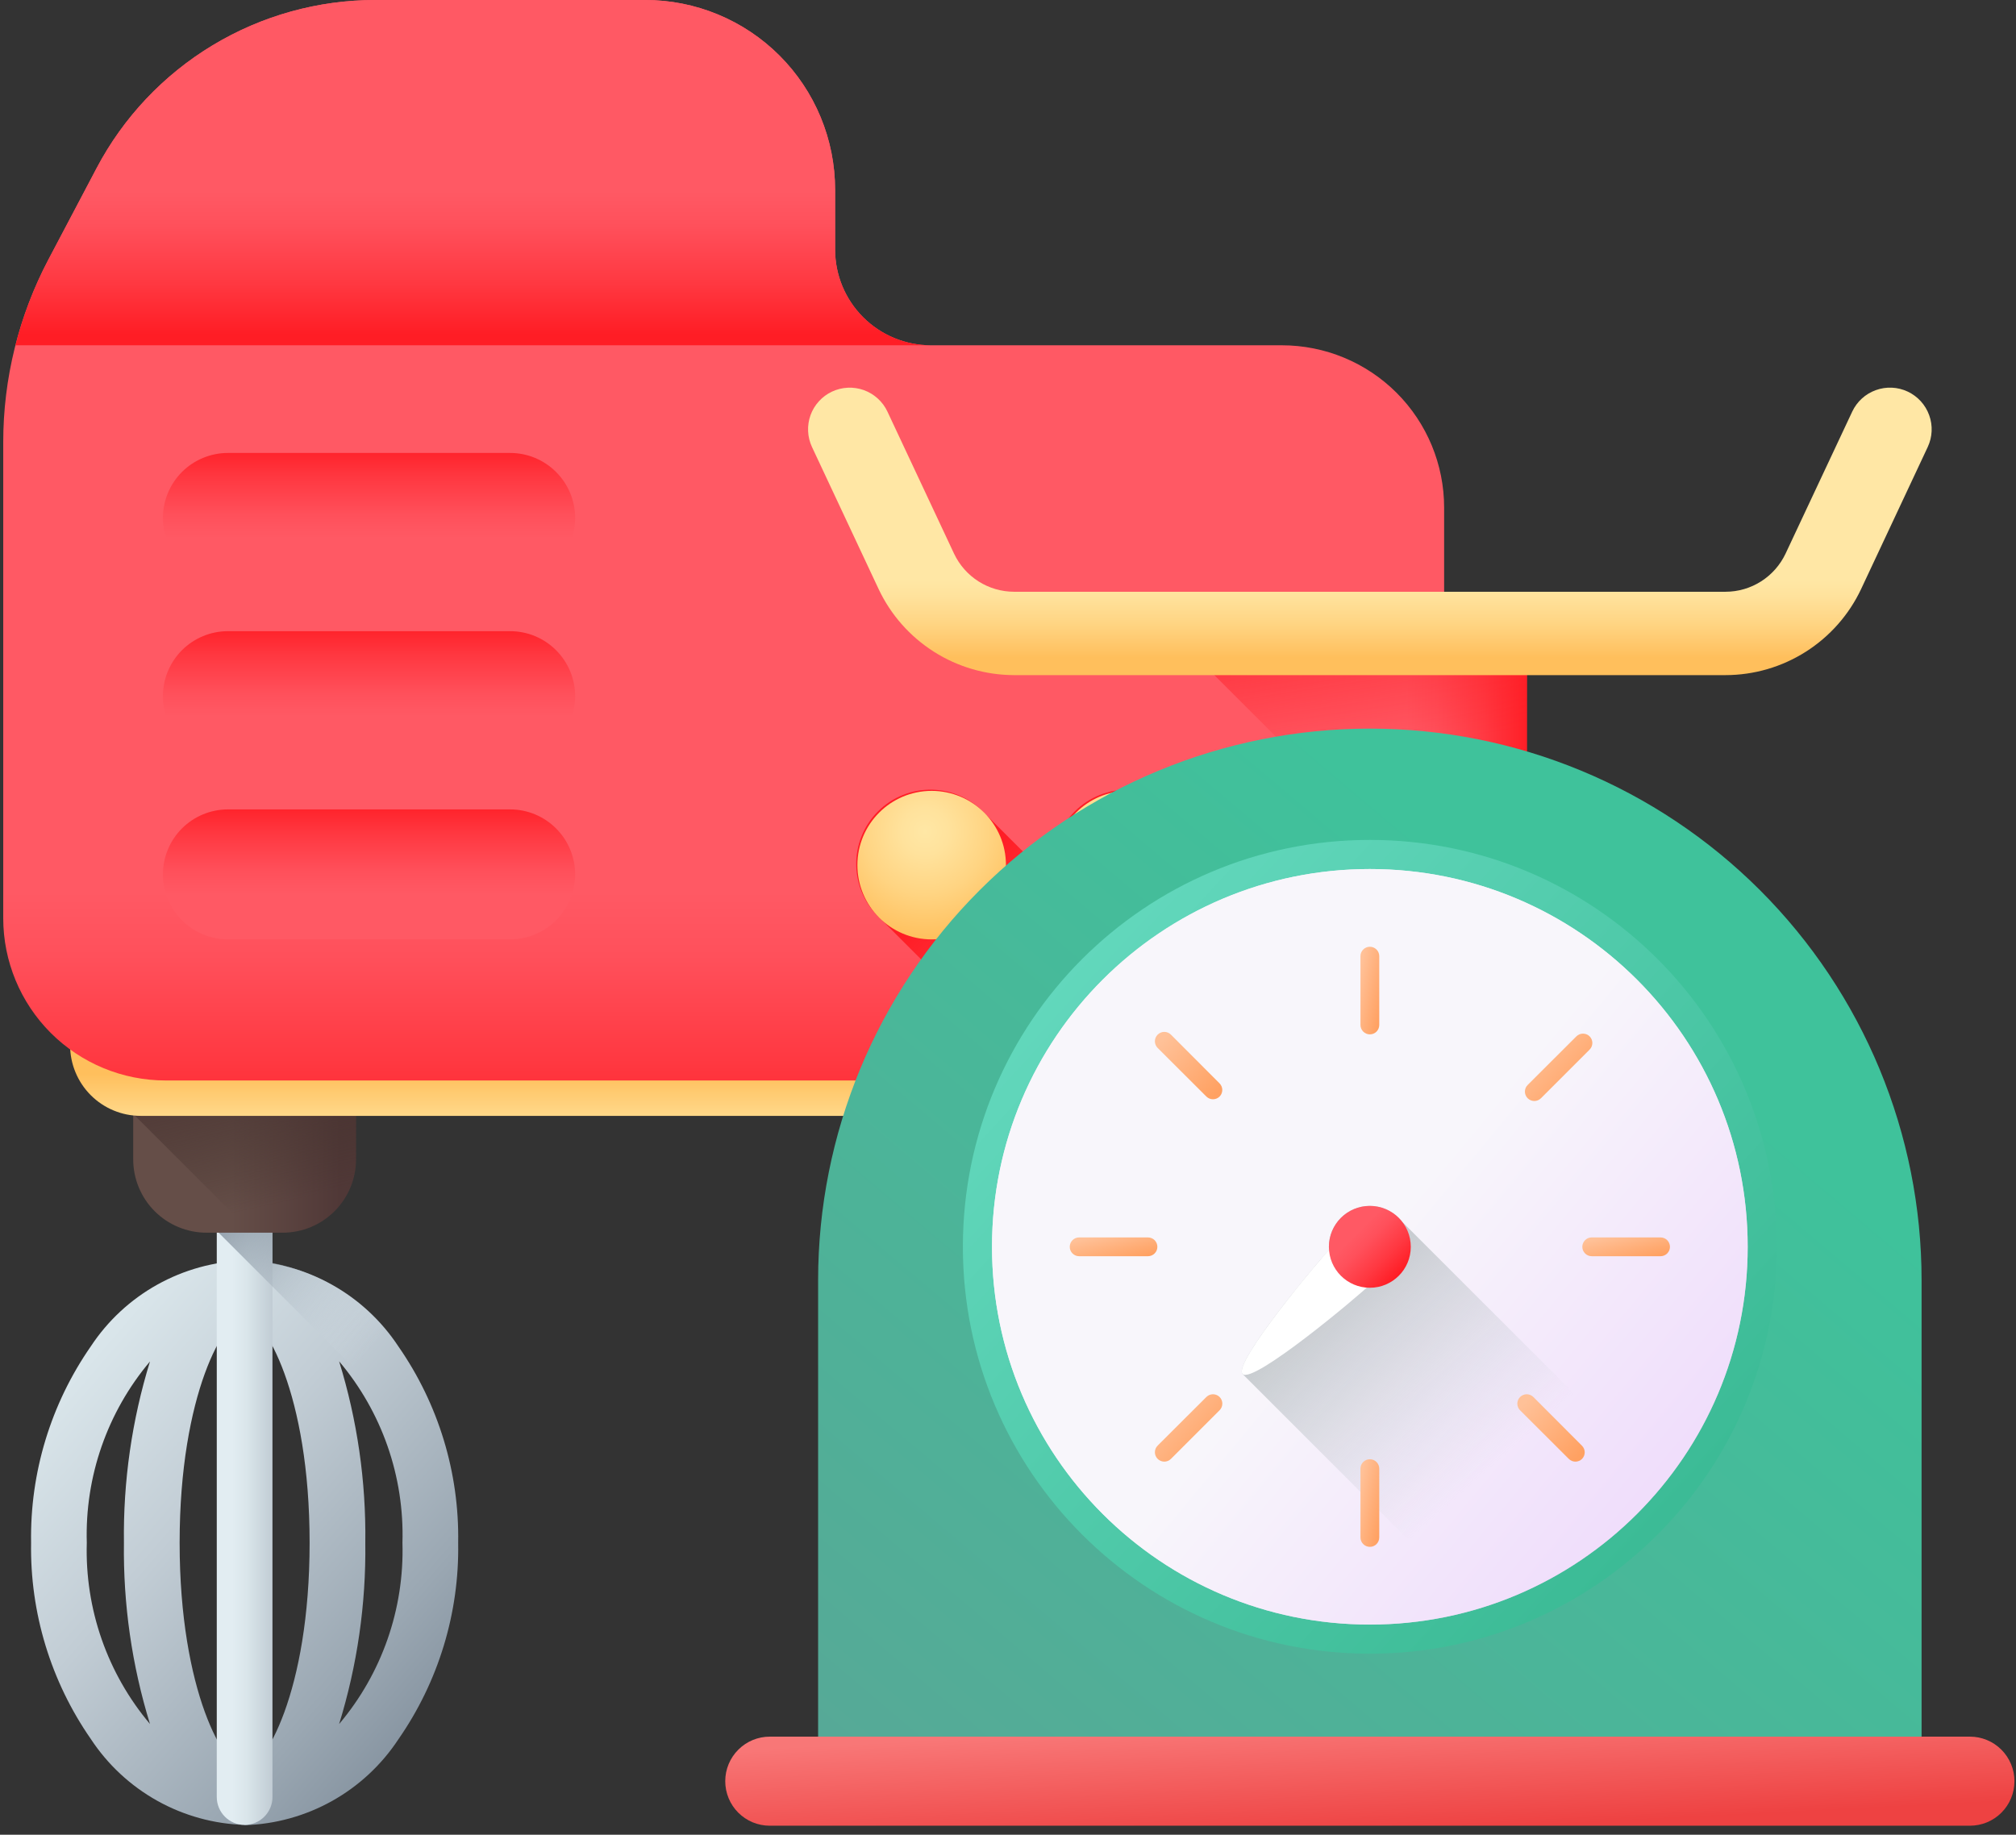 <svg width="78" height="71" viewBox="0 0 78 71" fill="none" xmlns="http://www.w3.org/2000/svg">
<rect x="0" y="0" width="78" height="71" fill="#333333" stroke="none"/>
<path d="M9.465 70.621C8.279 70.585 7.119 70.265 6.083 69.686C5.047 69.107 4.166 68.287 3.514 67.296C1.967 65.069 1.158 62.412 1.203 59.701C1.157 56.988 1.966 54.329 3.514 52.101C4.167 51.111 5.048 50.292 6.084 49.714C7.12 49.136 8.279 48.816 9.465 48.781C10.651 48.817 11.811 49.138 12.846 49.717C13.882 50.295 14.763 51.115 15.415 52.106C16.964 54.334 17.773 56.993 17.727 59.706C17.773 62.419 16.964 65.078 15.415 67.306C14.763 68.297 13.882 69.117 12.846 69.696C11.811 70.274 10.651 70.595 9.465 70.631V70.621ZM9.465 68.466C10.217 68.466 11.979 65.484 11.979 59.701C11.979 53.918 10.217 50.936 9.465 50.936C8.713 50.936 6.95 53.918 6.95 59.701C6.95 65.484 8.713 68.466 9.465 68.466ZM14.134 59.701C14.164 62.078 13.822 64.445 13.121 66.717C14.774 64.76 15.646 62.262 15.571 59.701C15.647 57.139 14.775 54.639 13.121 52.681C13.823 54.954 14.165 57.322 14.134 59.701ZM3.358 59.701C3.282 62.261 4.152 64.758 5.803 66.716C5.103 64.445 4.763 62.078 4.795 59.701C4.763 57.324 5.103 54.958 5.803 52.686C4.152 54.644 3.282 57.141 3.358 59.701Z" fill="url(#paint0_linear)"/>
<path d="M9.465 70.62C9.179 70.62 8.905 70.507 8.703 70.305C8.501 70.103 8.387 69.829 8.387 69.543V47.128H10.542V69.543C10.542 69.829 10.428 70.102 10.226 70.304C10.024 70.506 9.751 70.62 9.465 70.62Z" fill="url(#paint1_linear)"/>
<path d="M15.415 52.105C14.281 50.427 12.529 49.266 10.542 48.874V47.128H8.387V47.662L8.459 47.703L17.401 56.645C17.061 55.01 16.385 53.464 15.415 52.105Z" fill="url(#paint2_linear)"/>
<path d="M10.938 47.703H7.991C7.239 47.703 6.517 47.404 5.985 46.872C5.453 46.34 5.154 45.618 5.154 44.866V41.525H13.775V44.866C13.775 45.618 13.476 46.34 12.944 46.872C12.412 47.404 11.69 47.703 10.938 47.703Z" fill="url(#paint3_linear)"/>
<path d="M5.154 43.106L9.754 47.706H10.938C11.311 47.706 11.68 47.633 12.024 47.49C12.369 47.347 12.682 47.138 12.945 46.874C13.209 46.61 13.418 46.297 13.56 45.953C13.702 45.608 13.775 45.239 13.775 44.866V41.525H5.154V43.106Z" fill="url(#paint4_linear)"/>
<path d="M51.275 43.182H5.444C4.72 43.182 4.025 42.895 3.513 42.383C3.001 41.871 2.713 41.176 2.712 40.452V39.082H54.012V40.452C54.012 40.811 53.941 41.166 53.803 41.498C53.665 41.83 53.464 42.131 53.209 42.384C52.955 42.638 52.654 42.839 52.322 42.976C51.99 43.113 51.634 43.183 51.275 43.182Z" fill="url(#paint5_linear)"/>
<path d="M6.405 41.812C4.739 41.812 3.142 41.15 1.964 39.973C0.787 38.795 0.125 37.198 0.125 35.532V17.111C0.125 14.649 0.725 12.224 1.872 10.046L3.736 6.51C4.771 4.545 6.323 2.901 8.224 1.753C10.126 0.606 12.304 -0 14.525 2.46903e-08L24.967 2.46903e-08C25.931 2.46903e-08 26.886 0.19 27.777 0.559C28.668 0.928 29.477 1.469 30.159 2.151C30.841 2.833 31.382 3.642 31.751 4.533C32.12 5.424 32.31 6.379 32.31 7.343V9.657C32.31 10.64 32.701 11.582 33.396 12.277C34.091 12.972 35.033 13.362 36.016 13.362H49.594C51.26 13.362 52.857 14.024 54.035 15.201C55.212 16.379 55.874 17.976 55.874 19.642V35.532C55.874 37.198 55.212 38.795 54.035 39.973C52.857 41.15 51.26 41.812 49.594 41.812H6.405Z" fill="url(#paint6_linear)"/>
<path d="M8.818 31.323H19.738C20.405 31.323 21.044 31.588 21.515 32.06C21.987 32.531 22.252 33.17 22.252 33.837C22.252 34.504 21.987 35.143 21.515 35.614C21.044 36.086 20.405 36.351 19.738 36.351H8.818C8.151 36.351 7.512 36.086 7.041 35.614C6.569 35.143 6.304 34.504 6.304 33.837V33.837C6.304 33.17 6.569 32.531 7.04 32.059C7.512 31.588 8.151 31.323 8.818 31.323V31.323Z" fill="url(#paint7_linear)"/>
<path d="M8.818 24.426H19.738C20.405 24.426 21.044 24.691 21.515 25.163C21.987 25.634 22.252 26.273 22.252 26.94C22.252 27.607 21.987 28.246 21.515 28.717C21.044 29.189 20.405 29.454 19.738 29.454H8.818C8.151 29.454 7.512 29.189 7.041 28.717C6.569 28.246 6.304 27.607 6.304 26.94V26.94C6.304 26.273 6.569 25.634 7.04 25.162C7.512 24.691 8.151 24.426 8.818 24.426V24.426Z" fill="url(#paint8_linear)"/>
<path d="M8.818 17.529H19.738C20.405 17.529 21.044 17.794 21.515 18.266C21.987 18.737 22.252 19.376 22.252 20.043C22.252 20.71 21.987 21.349 21.515 21.82C21.044 22.292 20.405 22.557 19.738 22.557H8.818C8.151 22.557 7.512 22.292 7.041 21.82C6.569 21.349 6.304 20.71 6.304 20.043V20.043C6.304 19.376 6.569 18.737 7.04 18.265C7.512 17.794 8.151 17.529 8.818 17.529V17.529Z" fill="url(#paint9_linear)"/>
<path d="M38.128 31.505C37.867 31.216 37.55 30.983 37.196 30.821C36.843 30.658 36.46 30.57 36.07 30.56C35.681 30.55 35.294 30.619 34.933 30.764C34.571 30.908 34.243 31.124 33.968 31.4C33.692 31.675 33.476 32.003 33.332 32.365C33.187 32.726 33.118 33.113 33.128 33.502C33.138 33.892 33.226 34.275 33.389 34.628C33.551 34.982 33.784 35.299 34.073 35.56L39.285 40.772C39.549 41.049 39.866 41.271 40.217 41.424C40.568 41.577 40.946 41.658 41.329 41.663C41.712 41.667 42.092 41.596 42.447 41.451C42.801 41.307 43.123 41.093 43.394 40.822C43.665 40.551 43.879 40.229 44.023 39.874C44.167 39.52 44.239 39.14 44.235 38.757C44.23 38.374 44.149 37.996 43.996 37.645C43.843 37.294 43.621 36.977 43.344 36.713L38.128 31.505Z" fill="url(#paint10_linear)"/>
<path d="M36.047 36.353C37.634 36.353 38.921 35.066 38.921 33.479C38.921 31.892 37.634 30.605 36.047 30.605C34.46 30.605 33.173 31.892 33.173 33.479C33.173 35.066 34.46 36.353 36.047 36.353Z" fill="url(#paint11_radial)"/>
<path d="M45.743 31.505C45.482 31.216 45.165 30.983 44.811 30.821C44.458 30.658 44.075 30.57 43.685 30.56C43.296 30.55 42.909 30.619 42.548 30.764C42.186 30.908 41.858 31.124 41.583 31.4C41.307 31.675 41.091 32.003 40.947 32.365C40.802 32.726 40.733 33.113 40.743 33.502C40.752 33.892 40.841 34.275 41.004 34.628C41.166 34.982 41.399 35.299 41.688 35.56L46.9 40.772C47.164 41.049 47.481 41.271 47.832 41.424C48.183 41.577 48.561 41.658 48.944 41.663C49.327 41.667 49.707 41.596 50.062 41.451C50.416 41.307 50.738 41.093 51.009 40.822C51.28 40.551 51.494 40.229 51.638 39.874C51.782 39.52 51.854 39.14 51.85 38.757C51.845 38.374 51.764 37.996 51.611 37.645C51.458 37.294 51.236 36.977 50.959 36.713L45.743 31.505Z" fill="url(#paint12_linear)"/>
<path d="M43.662 36.353C45.249 36.353 46.536 35.066 46.536 33.479C46.536 31.892 45.249 30.605 43.662 30.605C42.075 30.605 40.788 31.892 40.788 33.479C40.788 35.066 42.075 36.353 43.662 36.353Z" fill="url(#paint13_radial)"/>
<path d="M0.598 13.362C0.892 12.211 1.32 11.098 1.873 10.046L3.736 6.51C4.771 4.545 6.323 2.901 8.224 1.754C10.125 0.606 12.303 4.08828e-05 14.524 6.80983e-08H24.967C25.931 -0 26.886 0.19 27.777 0.559C28.668 0.928 29.478 1.468 30.16 2.15C30.842 2.832 31.383 3.642 31.752 4.533C32.121 5.424 32.311 6.379 32.311 7.343V9.657C32.311 10.64 32.701 11.582 33.396 12.277C34.091 12.972 35.033 13.362 36.016 13.362H0.598Z" fill="url(#paint14_linear)"/>
<path d="M59.082 24.747H46.92V30.267H59.082V24.747Z" fill="url(#paint15_linear)"/>
<path d="M59.08 24.746H46.919V26.061L51.119 30.261H59.076L59.08 24.746Z" fill="url(#paint16_linear)"/>
<path d="M74.347 68.949H31.653V49.543C31.653 43.881 33.902 38.452 37.905 34.448C41.909 30.445 47.338 28.196 53 28.196V28.196C58.662 28.196 64.091 30.445 68.095 34.448C72.098 38.452 74.347 43.881 74.347 49.543V68.949Z" fill="url(#paint17_linear)"/>
<path d="M76.217 70.652H29.783C29.557 70.652 29.332 70.607 29.123 70.521C28.914 70.434 28.724 70.307 28.564 70.147C28.404 69.987 28.277 69.797 28.191 69.588C28.104 69.379 28.06 69.154 28.06 68.928C28.06 68.471 28.241 68.033 28.565 67.71C28.888 67.386 29.326 67.205 29.783 67.205H76.217C76.674 67.205 77.112 67.386 77.435 67.71C77.758 68.033 77.94 68.471 77.94 68.928C77.94 69.154 77.896 69.379 77.809 69.588C77.723 69.797 77.596 69.987 77.436 70.147C77.276 70.307 77.086 70.434 76.877 70.521C76.668 70.607 76.443 70.652 76.217 70.652Z" fill="url(#paint18_linear)"/>
<path d="M53 63.995C61.696 63.995 68.746 56.945 68.746 48.249C68.746 39.553 61.696 32.503 53 32.503C44.304 32.503 37.254 39.553 37.254 48.249C37.254 56.945 44.304 63.995 53 63.995Z" fill="url(#paint19_linear)"/>
<path d="M53 62.868C61.074 62.868 67.619 56.323 67.619 48.249C67.619 40.175 61.074 33.63 53 33.63C44.926 33.63 38.381 40.175 38.381 48.249C38.381 56.323 44.926 62.868 53 62.868Z" fill="url(#paint20_linear)"/>
<path d="M53 62.868C61.074 62.868 67.619 56.323 67.619 48.249C67.619 40.175 61.074 33.63 53 33.63C44.926 33.63 38.381 40.175 38.381 48.249C38.381 56.323 44.926 62.868 53 62.868Z" fill="url(#paint21_linear)"/>
<path d="M53 49.075C53.456 49.075 53.826 48.705 53.826 48.249C53.826 47.793 53.456 47.423 53 47.423C52.544 47.423 52.174 47.793 52.174 48.249C52.174 48.705 52.544 49.075 53 49.075Z" fill="url(#paint22_linear)"/>
<path d="M63.501 56.529C61.647 58.879 59.06 60.54 56.152 61.247L48.077 53.173C47.696 52.792 50.712 49.15 51.422 48.366C51.422 48.327 51.416 48.289 51.416 48.25C51.416 47.921 51.519 47.6 51.71 47.331C51.901 47.063 52.171 46.861 52.482 46.754C52.794 46.647 53.131 46.639 53.447 46.733C53.762 46.826 54.041 47.016 54.244 47.275L63.501 56.529Z" fill="url(#paint23_linear)"/>
<path d="M47.184 54.576L45.304 56.456C45.27 56.49 45.23 56.517 45.186 56.535C45.142 56.553 45.095 56.563 45.047 56.563C44.999 56.563 44.952 56.553 44.908 56.535C44.864 56.517 44.824 56.49 44.79 56.456C44.756 56.422 44.729 56.382 44.711 56.338C44.693 56.294 44.683 56.247 44.683 56.199C44.683 56.151 44.693 56.104 44.711 56.06C44.729 56.016 44.756 55.976 44.79 55.942L46.674 54.062C46.708 54.028 46.748 54.001 46.792 53.983C46.836 53.965 46.883 53.955 46.931 53.955C46.979 53.955 47.026 53.965 47.07 53.983C47.114 54.001 47.154 54.028 47.188 54.062C47.221 54.096 47.248 54.136 47.266 54.181C47.284 54.225 47.293 54.272 47.293 54.32C47.292 54.368 47.282 54.415 47.264 54.459C47.245 54.503 47.218 54.543 47.184 54.576Z" fill="url(#paint24_linear)"/>
<path d="M61.5 40.62L59.62 42.5C59.586 42.534 59.546 42.561 59.502 42.579C59.458 42.597 59.411 42.607 59.363 42.607C59.315 42.607 59.268 42.597 59.224 42.579C59.18 42.561 59.14 42.534 59.106 42.5C59.072 42.466 59.045 42.426 59.027 42.382C59.009 42.338 58.999 42.291 58.999 42.243C58.999 42.195 59.009 42.148 59.027 42.104C59.045 42.06 59.072 42.02 59.106 41.986L60.99 40.106C61.024 40.072 61.064 40.045 61.108 40.027C61.152 40.009 61.199 39.999 61.247 39.999C61.295 39.999 61.342 40.009 61.386 40.027C61.43 40.045 61.47 40.072 61.504 40.106C61.538 40.14 61.564 40.18 61.582 40.224C61.6 40.269 61.609 40.316 61.609 40.364C61.608 40.412 61.599 40.459 61.58 40.503C61.561 40.547 61.534 40.587 61.5 40.62Z" fill="url(#paint25_linear)"/>
<path d="M60.697 56.456L58.813 54.576C58.779 54.542 58.752 54.502 58.734 54.458C58.716 54.414 58.706 54.367 58.706 54.319C58.706 54.271 58.716 54.224 58.734 54.18C58.752 54.136 58.779 54.096 58.813 54.062C58.847 54.028 58.887 54.001 58.931 53.983C58.975 53.965 59.022 53.955 59.07 53.955C59.118 53.955 59.165 53.965 59.209 53.983C59.253 54.001 59.293 54.028 59.327 54.062L61.207 55.946C61.241 55.98 61.268 56.02 61.286 56.064C61.304 56.108 61.314 56.155 61.314 56.203C61.314 56.251 61.304 56.298 61.286 56.342C61.268 56.386 61.241 56.426 61.207 56.46C61.139 56.526 61.047 56.563 60.951 56.563C60.856 56.562 60.764 56.524 60.697 56.456Z" fill="url(#paint26_linear)"/>
<path d="M46.674 42.433L44.79 40.553C44.756 40.519 44.729 40.479 44.711 40.435C44.693 40.391 44.683 40.344 44.683 40.296C44.683 40.248 44.693 40.201 44.711 40.157C44.729 40.113 44.756 40.073 44.79 40.039C44.824 40.005 44.864 39.978 44.908 39.96C44.952 39.942 44.999 39.932 45.047 39.932C45.095 39.932 45.142 39.942 45.186 39.96C45.23 39.978 45.27 40.005 45.304 40.039L47.184 41.923C47.218 41.957 47.245 41.997 47.263 42.041C47.281 42.085 47.291 42.132 47.291 42.18C47.291 42.228 47.281 42.275 47.263 42.319C47.245 42.363 47.218 42.403 47.184 42.437C47.115 42.504 47.024 42.54 46.928 42.54C46.833 42.539 46.741 42.501 46.674 42.433Z" fill="url(#paint27_linear)"/>
<path d="M53.364 37.001V39.665C53.364 39.713 53.355 39.76 53.336 39.804C53.318 39.848 53.291 39.888 53.258 39.922C53.224 39.955 53.184 39.982 53.14 40C53.096 40.019 53.049 40.028 53.001 40.028C52.953 40.028 52.906 40.019 52.862 40.001C52.818 39.983 52.778 39.956 52.744 39.922C52.71 39.888 52.683 39.848 52.665 39.804C52.646 39.76 52.637 39.713 52.637 39.665V37.001C52.637 36.905 52.675 36.812 52.743 36.744C52.811 36.676 52.904 36.638 53 36.638C53.048 36.638 53.095 36.647 53.139 36.665C53.183 36.684 53.224 36.71 53.257 36.744C53.291 36.778 53.318 36.818 53.336 36.862C53.355 36.906 53.364 36.953 53.364 37.001Z" fill="url(#paint28_linear)"/>
<path d="M53.364 56.833V59.497C53.364 59.545 53.355 59.592 53.336 59.636C53.318 59.68 53.291 59.72 53.258 59.754C53.224 59.787 53.184 59.814 53.14 59.832C53.096 59.851 53.049 59.86 53.001 59.86C52.953 59.86 52.906 59.851 52.862 59.833C52.818 59.814 52.778 59.788 52.744 59.754C52.71 59.72 52.683 59.68 52.665 59.636C52.646 59.592 52.637 59.545 52.637 59.497V56.833C52.637 56.737 52.675 56.644 52.743 56.576C52.811 56.508 52.904 56.47 53 56.47C53.048 56.47 53.095 56.479 53.139 56.497C53.183 56.516 53.224 56.542 53.257 56.576C53.291 56.61 53.318 56.65 53.336 56.694C53.355 56.738 53.364 56.785 53.364 56.833Z" fill="url(#paint29_linear)"/>
<path d="M64.248 48.613H61.584C61.536 48.613 61.489 48.604 61.445 48.585C61.401 48.567 61.361 48.54 61.327 48.506C61.293 48.472 61.267 48.432 61.248 48.388C61.23 48.344 61.221 48.297 61.221 48.249C61.221 48.153 61.259 48.06 61.327 47.992C61.395 47.924 61.488 47.886 61.584 47.886H64.248C64.296 47.886 64.343 47.895 64.387 47.914C64.431 47.932 64.471 47.959 64.505 47.992C64.538 48.026 64.565 48.066 64.583 48.11C64.602 48.154 64.611 48.201 64.611 48.249C64.611 48.297 64.602 48.344 64.584 48.388C64.565 48.432 64.539 48.472 64.505 48.506C64.471 48.54 64.431 48.567 64.387 48.585C64.343 48.604 64.296 48.613 64.248 48.613Z" fill="url(#paint30_linear)"/>
<path d="M44.416 48.613H41.752C41.704 48.613 41.657 48.604 41.613 48.585C41.569 48.567 41.529 48.54 41.495 48.506C41.461 48.472 41.434 48.432 41.416 48.388C41.398 48.344 41.389 48.297 41.389 48.249C41.389 48.153 41.427 48.06 41.495 47.992C41.563 47.924 41.656 47.886 41.752 47.886H44.416C44.464 47.886 44.511 47.895 44.555 47.914C44.599 47.932 44.639 47.959 44.673 47.992C44.706 48.026 44.733 48.066 44.751 48.11C44.77 48.154 44.779 48.201 44.779 48.249C44.779 48.297 44.77 48.344 44.752 48.388C44.733 48.432 44.707 48.472 44.673 48.506C44.639 48.54 44.599 48.567 44.555 48.585C44.511 48.604 44.464 48.613 44.416 48.613Z" fill="url(#paint31_linear)"/>
<path d="M51.531 48.245C51.628 48.148 51.742 48.072 51.869 48.02C51.995 47.968 52.13 47.941 52.267 47.941C52.404 47.941 52.539 47.969 52.665 48.021C52.791 48.074 52.906 48.15 53.002 48.247C53.099 48.344 53.175 48.459 53.227 48.585C53.279 48.711 53.306 48.846 53.306 48.983C53.306 49.12 53.278 49.255 53.226 49.381C53.173 49.507 53.097 49.621 53 49.718C52.594 50.124 48.483 53.578 48.077 53.172C47.671 52.766 51.125 48.655 51.531 48.245Z" fill="white"/>
<path d="M53 49.834C53.875 49.834 54.584 49.125 54.584 48.25C54.584 47.375 53.875 46.666 53 46.666C52.125 46.666 51.416 47.375 51.416 48.25C51.416 49.125 52.125 49.834 53 49.834Z" fill="url(#paint32_linear)"/>
<path d="M66.764 26.126H39.233C38.135 26.123 37.06 25.81 36.133 25.221C35.206 24.632 34.465 23.793 33.996 22.8L31.417 17.3C31.327 17.108 31.276 16.901 31.266 16.689C31.256 16.478 31.288 16.267 31.359 16.067C31.431 15.868 31.541 15.685 31.684 15.529C31.826 15.372 31.998 15.245 32.19 15.155C32.382 15.065 32.589 15.013 32.801 15.004C33.012 14.994 33.223 15.025 33.423 15.097C33.622 15.169 33.805 15.279 33.961 15.422C34.118 15.564 34.245 15.736 34.335 15.928L36.914 21.428C37.122 21.867 37.45 22.239 37.861 22.5C38.271 22.76 38.747 22.899 39.233 22.9H66.764C67.251 22.899 67.727 22.76 68.138 22.498C68.548 22.237 68.876 21.865 69.084 21.425L71.664 15.928C71.846 15.541 72.174 15.242 72.577 15.097C72.979 14.951 73.423 14.972 73.81 15.154C74.197 15.336 74.496 15.664 74.641 16.067C74.787 16.469 74.766 16.913 74.584 17.3L72.005 22.8C71.536 23.793 70.794 24.633 69.866 25.222C68.939 25.811 67.863 26.124 66.764 26.126Z" fill="url(#paint33_linear)"/>
<defs>
<linearGradient id="paint0_linear" x1="1.201" y1="48.781" x2="23.031" y2="67.704" gradientUnits="userSpaceOnUse">
<stop stop-color="#E2EDF2"/>
<stop offset="0.146" stop-color="#D9E5EA"/>
<stop offset="0.382" stop-color="#C2CDD5"/>
<stop offset="0.678" stop-color="#9BA8B3"/>
<stop offset="1" stop-color="#697786"/>
</linearGradient>
<linearGradient id="paint1_linear" x1="8.99" y1="58.874" x2="12.975" y2="58.874" gradientUnits="userSpaceOnUse">
<stop stop-color="#E2EDF2"/>
<stop offset="0.146" stop-color="#D9E5EA"/>
<stop offset="0.382" stop-color="#C2CDD5"/>
<stop offset="0.678" stop-color="#9BA8B3"/>
<stop offset="1" stop-color="#697786"/>
</linearGradient>
<linearGradient id="paint2_linear" x1="14.336" y1="52.239" x2="7.069" y2="45.724" gradientUnits="userSpaceOnUse">
<stop stop-color="#E2EDF2" stop-opacity="0"/>
<stop offset="0.197" stop-color="#C5D0D8" stop-opacity="0.196"/>
<stop offset="0.564" stop-color="#93A0AC" stop-opacity="0.565"/>
<stop offset="0.844" stop-color="#758290" stop-opacity="0.843"/>
<stop offset="1" stop-color="#697786"/>
</linearGradient>
<linearGradient id="paint3_linear" x1="8.956" y1="44.614" x2="13.171" y2="44.614" gradientUnits="userSpaceOnUse">
<stop stop-color="#654E48"/>
<stop offset="1" stop-color="#503837"/>
</linearGradient>
<linearGradient id="paint4_linear" x1="11.24" y1="46.482" x2="9.867" y2="40.22" gradientUnits="userSpaceOnUse">
<stop stop-color="#3E2E28" stop-opacity="0"/>
<stop offset="1" stop-color="#503837"/>
</linearGradient>
<linearGradient id="paint5_linear" x1="28.362" y1="44.724" x2="28.362" y2="41.554" gradientUnits="userSpaceOnUse">
<stop stop-color="#FFE7A5"/>
<stop offset="0.216" stop-color="#FFE29C"/>
<stop offset="0.577" stop-color="#FFD482"/>
<stop offset="1" stop-color="#FFBF5C"/>
</linearGradient>
<linearGradient id="paint6_linear" x1="28" y1="34.495" x2="28" y2="44.822" gradientUnits="userSpaceOnUse">
<stop stop-color="#FF5964"/>
<stop offset="0.242" stop-color="#FF505B"/>
<stop offset="0.643" stop-color="#FF3841"/>
<stop offset="1" stop-color="#FF1D25"/>
</linearGradient>
<linearGradient id="paint7_linear" x1="14.278" y1="34.611" x2="14.278" y2="30.991" gradientUnits="userSpaceOnUse">
<stop stop-color="#FF5964"/>
<stop offset="0.242" stop-color="#FF505B"/>
<stop offset="0.643" stop-color="#FF3841"/>
<stop offset="1" stop-color="#FF1D25"/>
</linearGradient>
<linearGradient id="paint8_linear" x1="14.278" y1="27.714" x2="14.278" y2="24.094" gradientUnits="userSpaceOnUse">
<stop stop-color="#FF5964"/>
<stop offset="0.242" stop-color="#FF505B"/>
<stop offset="0.643" stop-color="#FF3841"/>
<stop offset="1" stop-color="#FF1D25"/>
</linearGradient>
<linearGradient id="paint9_linear" x1="14.278" y1="20.817" x2="14.278" y2="17.197" gradientUnits="userSpaceOnUse">
<stop stop-color="#FF5964"/>
<stop offset="0.242" stop-color="#FF505B"/>
<stop offset="0.643" stop-color="#FF3841"/>
<stop offset="1" stop-color="#FF1D25"/>
</linearGradient>
<linearGradient id="paint10_linear" x1="42.647" y1="40.075" x2="36.795" y2="34.221" gradientUnits="userSpaceOnUse">
<stop stop-color="#FF1D25" stop-opacity="0"/>
<stop offset="1" stop-color="#FF1D25"/>
</linearGradient>
<radialGradient id="paint11_radial" cx="0" cy="0" r="1" gradientUnits="userSpaceOnUse" gradientTransform="translate(35.794 32.174) scale(4.213)">
<stop stop-color="#FFE7A5"/>
<stop offset="0.216" stop-color="#FFE29C"/>
<stop offset="0.577" stop-color="#FFD482"/>
<stop offset="1" stop-color="#FFBF5C"/>
</radialGradient>
<linearGradient id="paint12_linear" x1="50.261" y1="40.075" x2="44.41" y2="34.221" gradientUnits="userSpaceOnUse">
<stop stop-color="#FF1D25" stop-opacity="0"/>
<stop offset="1" stop-color="#FF1D25"/>
</linearGradient>
<radialGradient id="paint13_radial" cx="0" cy="0" r="1" gradientUnits="userSpaceOnUse" gradientTransform="translate(43.409 32.174) scale(4.213)">
<stop stop-color="#FFE7A5"/>
<stop offset="0.216" stop-color="#FFE29C"/>
<stop offset="0.577" stop-color="#FFD482"/>
<stop offset="1" stop-color="#FFBF5C"/>
</radialGradient>
<linearGradient id="paint14_linear" x1="18.307" y1="7.389" x2="18.307" y2="12.948" gradientUnits="userSpaceOnUse">
<stop stop-color="#FF5964"/>
<stop offset="0.242" stop-color="#FF505B"/>
<stop offset="0.643" stop-color="#FF3841"/>
<stop offset="1" stop-color="#FF1D25"/>
</linearGradient>
<linearGradient id="paint15_linear" x1="54.424" y1="27.507" x2="59.179" y2="27.507" gradientUnits="userSpaceOnUse">
<stop stop-color="#FF5964"/>
<stop offset="0.242" stop-color="#FF505B"/>
<stop offset="0.643" stop-color="#FF3841"/>
<stop offset="1" stop-color="#FF1D25"/>
</linearGradient>
<linearGradient id="paint16_linear" x1="55.456" y1="28.75" x2="54.307" y2="21.137" gradientUnits="userSpaceOnUse">
<stop stop-color="#FF1D25" stop-opacity="0"/>
<stop offset="1" stop-color="#FF1D25"/>
</linearGradient>
<linearGradient id="paint17_linear" x1="20.595" y1="64.425" x2="51.038" y2="28.419" gradientUnits="userSpaceOnUse">
<stop stop-color="#59A696"/>
<stop offset="1" stop-color="#3FC29B"/>
</linearGradient>
<linearGradient id="paint18_linear" x1="28.06" y1="67.739" x2="28.288" y2="72.219" gradientUnits="userSpaceOnUse">
<stop stop-color="#F87777"/>
<stop offset="1" stop-color="#EE4242"/>
</linearGradient>
<linearGradient id="paint19_linear" x1="35.774" y1="32.503" x2="66.132" y2="60.373" gradientUnits="userSpaceOnUse">
<stop stop-color="#6BDEC5"/>
<stop offset="1" stop-color="#39B993"/>
</linearGradient>
<linearGradient id="paint20_linear" x1="53.643" y1="48.892" x2="72.736" y2="67.985" gradientUnits="userSpaceOnUse">
<stop stop-color="#E2EDF2"/>
<stop offset="0.146" stop-color="#D9E5EA"/>
<stop offset="0.382" stop-color="#C2CDD5"/>
<stop offset="0.678" stop-color="#9BA8B3"/>
<stop offset="1" stop-color="#697786"/>
</linearGradient>
<linearGradient id="paint21_linear" x1="53" y1="48.249" x2="64.929" y2="58.132" gradientUnits="userSpaceOnUse">
<stop stop-color="#F8F6FB"/>
<stop offset="1" stop-color="#EFDCFB"/>
</linearGradient>
<linearGradient id="paint22_linear" x1="53" y1="47.846" x2="53" y2="50.311" gradientUnits="userSpaceOnUse">
<stop stop-color="#F18D00"/>
<stop offset="1" stop-color="#ED7103"/>
</linearGradient>
<linearGradient id="paint23_linear" x1="57.72" y1="56.771" x2="46.929" y2="44.638" gradientUnits="userSpaceOnUse">
<stop stop-color="#B7C4C9" stop-opacity="0"/>
<stop offset="1" stop-color="#909698"/>
</linearGradient>
<linearGradient id="paint24_linear" x1="44.937" y1="54.3" x2="47.108" y2="56.293" gradientUnits="userSpaceOnUse">
<stop stop-color="#FFC198"/>
<stop offset="1" stop-color="#FFA162"/>
</linearGradient>
<linearGradient id="paint25_linear" x1="59.252" y1="40.344" x2="61.424" y2="42.337" gradientUnits="userSpaceOnUse">
<stop stop-color="#FFC198"/>
<stop offset="1" stop-color="#FFA162"/>
</linearGradient>
<linearGradient id="paint26_linear" x1="58.959" y1="54.3" x2="61.131" y2="56.291" gradientUnits="userSpaceOnUse">
<stop stop-color="#FFC198"/>
<stop offset="1" stop-color="#FFA162"/>
</linearGradient>
<linearGradient id="paint27_linear" x1="44.936" y1="40.276" x2="47.108" y2="42.269" gradientUnits="userSpaceOnUse">
<stop stop-color="#FFC198"/>
<stop offset="1" stop-color="#FFA162"/>
</linearGradient>
<linearGradient id="paint28_linear" x1="52.708" y1="37.086" x2="53.781" y2="37.297" gradientUnits="userSpaceOnUse">
<stop stop-color="#FFC198"/>
<stop offset="1" stop-color="#FFA162"/>
</linearGradient>
<linearGradient id="paint29_linear" x1="52.708" y1="56.917" x2="53.781" y2="57.129" gradientUnits="userSpaceOnUse">
<stop stop-color="#FFC198"/>
<stop offset="1" stop-color="#FFA162"/>
</linearGradient>
<linearGradient id="paint30_linear" x1="61.55" y1="47.982" x2="61.819" y2="49.135" gradientUnits="userSpaceOnUse">
<stop stop-color="#FFC198"/>
<stop offset="1" stop-color="#FFA162"/>
</linearGradient>
<linearGradient id="paint31_linear" x1="41.718" y1="47.982" x2="41.987" y2="49.135" gradientUnits="userSpaceOnUse">
<stop stop-color="#FFC198"/>
<stop offset="1" stop-color="#FFA162"/>
</linearGradient>
<linearGradient id="paint32_linear" x1="52.477" y1="47.73" x2="54.096" y2="49.349" gradientUnits="userSpaceOnUse">
<stop stop-color="#FF5964"/>
<stop offset="0.242" stop-color="#FF505B"/>
<stop offset="0.643" stop-color="#FF3841"/>
<stop offset="1" stop-color="#FF1D25"/>
</linearGradient>
<linearGradient id="paint33_linear" x1="53.001" y1="22.421" x2="53.001" y2="25.459" gradientUnits="userSpaceOnUse">
<stop stop-color="#FFE7A5"/>
<stop offset="0.216" stop-color="#FFE29C"/>
<stop offset="0.577" stop-color="#FFD482"/>
<stop offset="1" stop-color="#FFBF5C"/>
</linearGradient>
</defs>
</svg>
